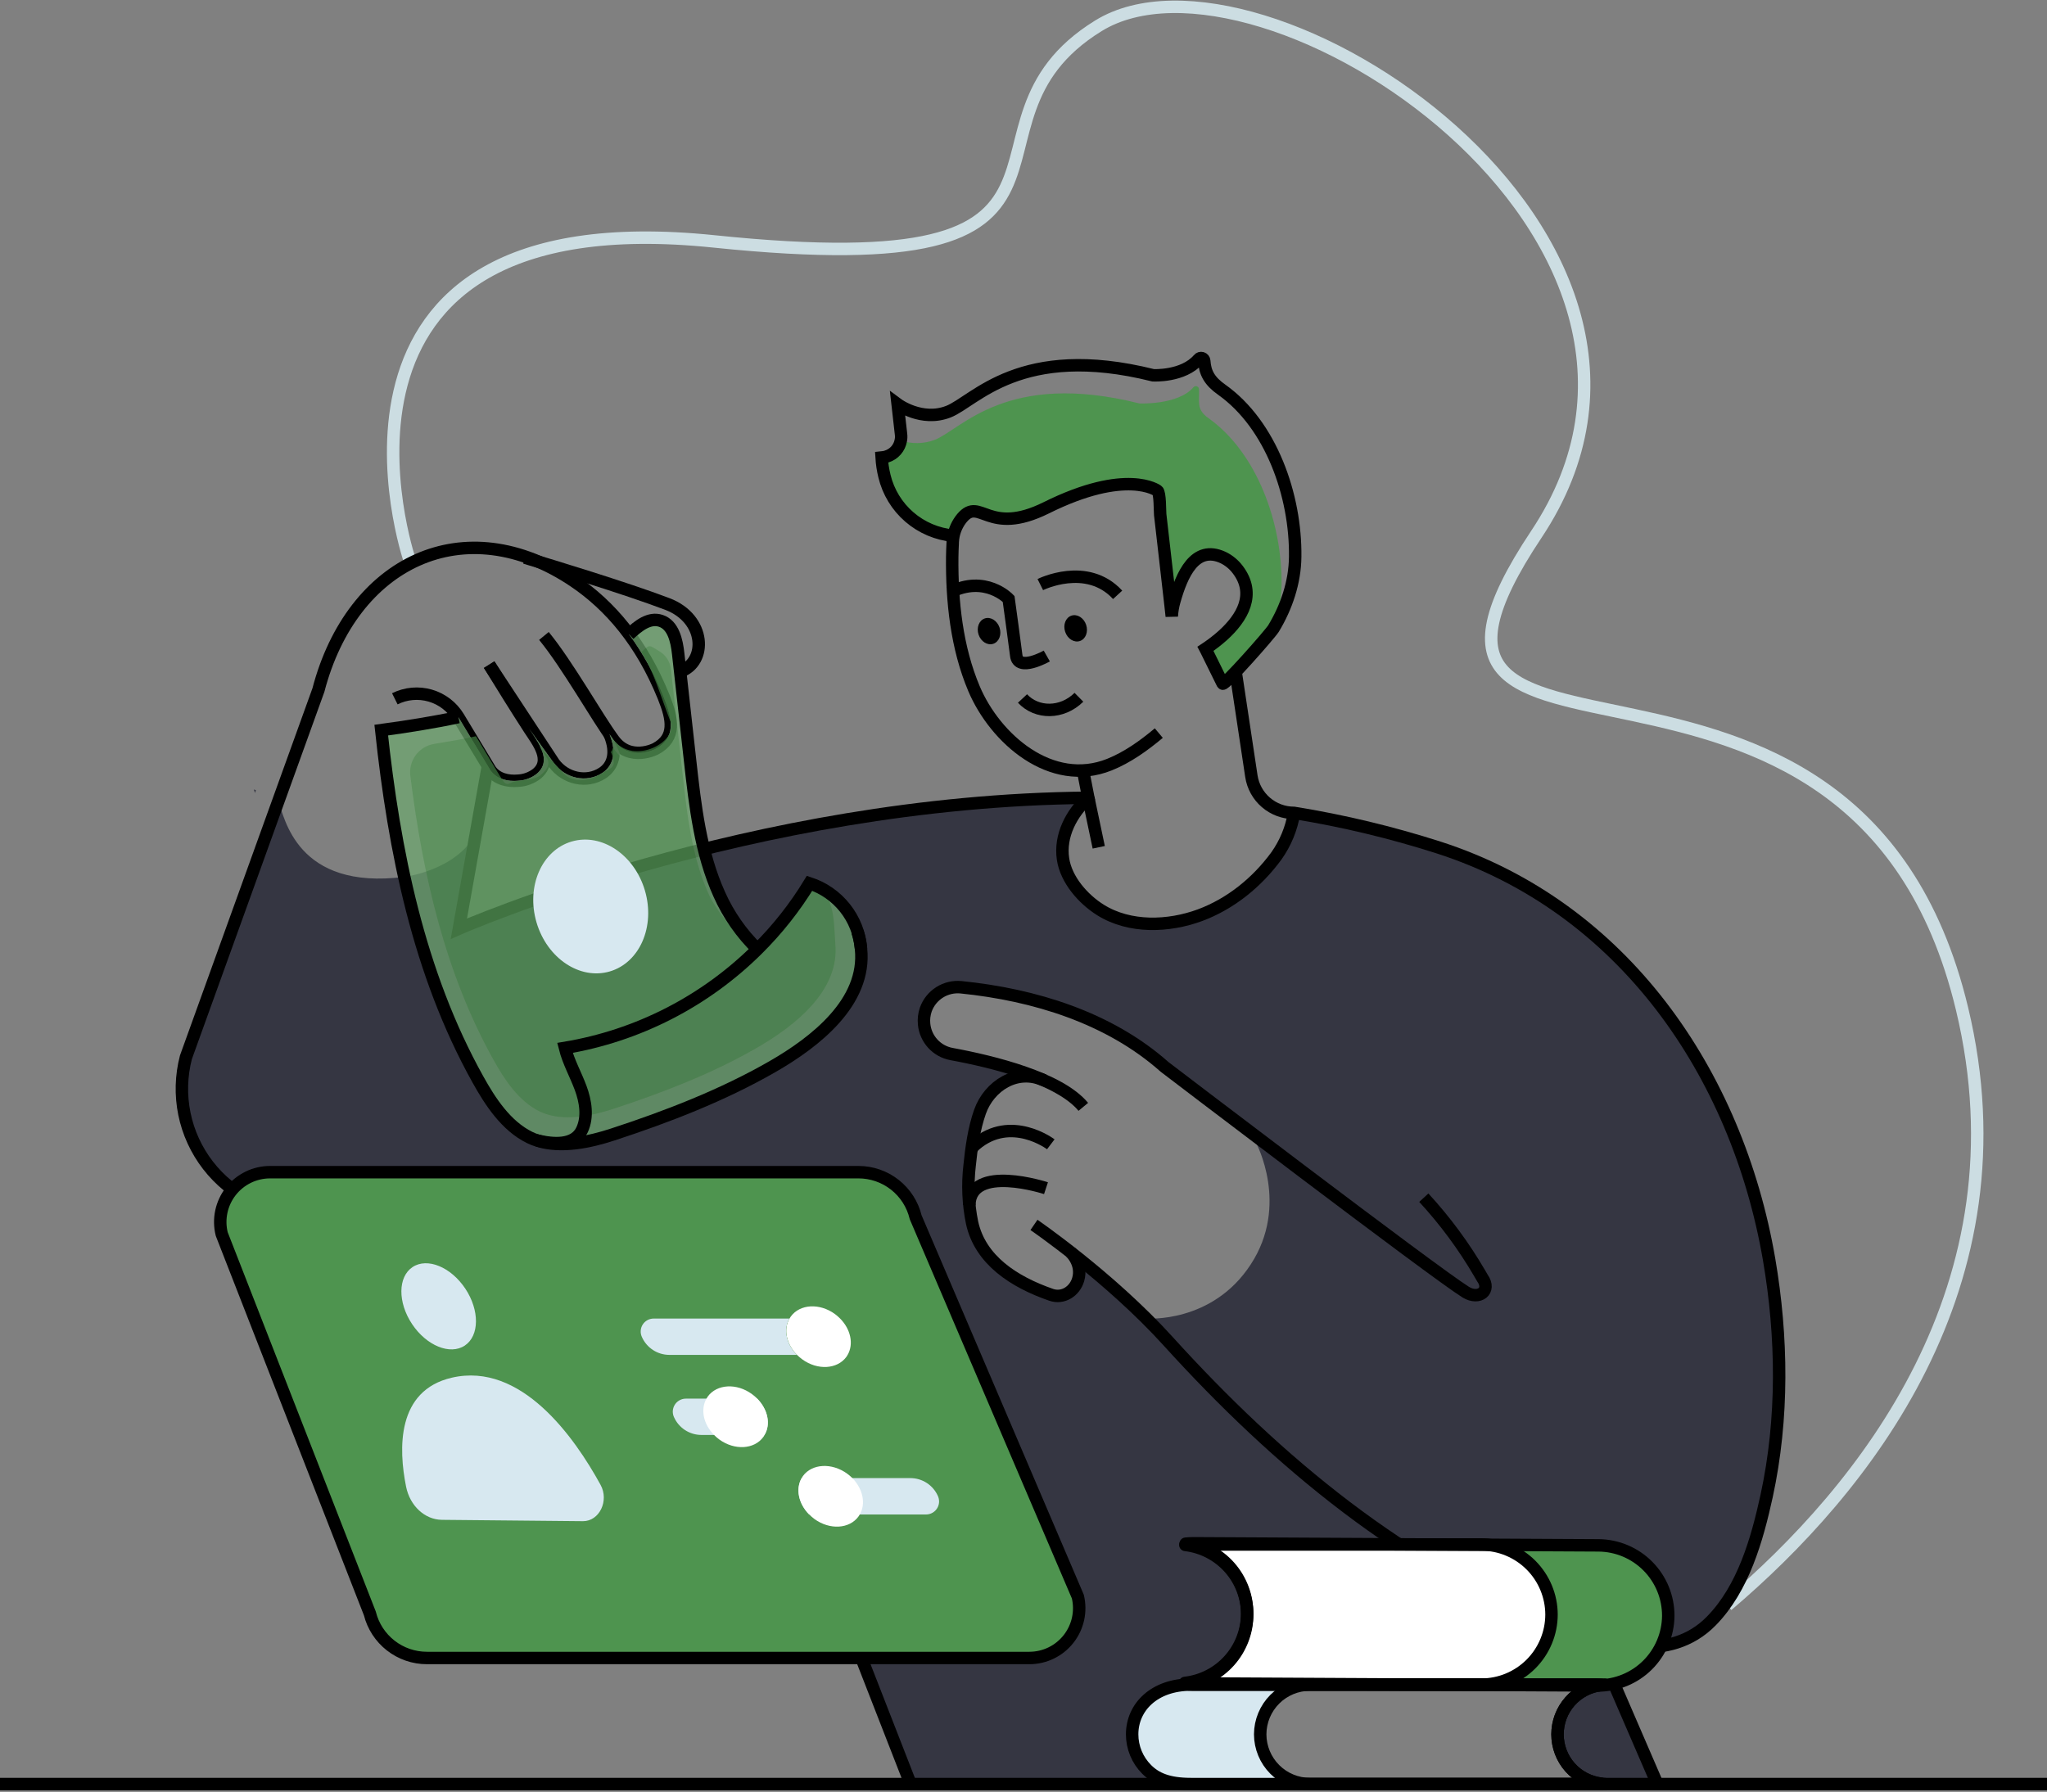 <svg width="900" height="788" viewBox="0 0 900 788" fill="none" xmlns="http://www.w3.org/2000/svg">
<rect x="0" y="0" width="900" height="788" fill="#808080" stroke="none"/>
<path d="M180 245.999C180 245.999 126.17 86.719 313.93 106.159C501.69 125.599 411.98 55.099 482.93 11.349C553.88 -32.401 762.93 103.709 675.47 234.989C588.01 366.269 815.24 246.179 862.64 443.599C891.89 565.429 819.32 655.099 759.45 705.929" stroke="#CCDDE2" stroke-width="5.47" stroke-miterlimit="10"/>
<path d="M777.76 553.722C763.65 472.012 713.69 398.892 632.52 372.722C611.756 366.065 590.523 360.967 569 357.472V357.582C567.878 364.365 565.22 370.803 561.23 376.402C552.77 387.992 541.11 397.512 527.61 402.472C513.83 407.572 496.76 408.232 483.97 400.212C476.27 395.392 468.8 386.902 467.45 377.742C465.91 367.422 471.17 357.652 478.57 350.832C415.85 351.342 356.85 361.662 309.57 373.412C311.209 380.273 313.478 386.968 316.35 393.412C320.369 402.395 326.048 410.538 333.09 417.412C341.873 408.711 349.563 398.973 355.99 388.412C362.138 390.424 367.56 394.2 371.58 399.269C375.599 404.338 378.041 410.476 378.6 416.922V417.252C381.08 440.662 358.54 458.252 339.6 469.072C317.72 481.652 293.33 491.072 269.37 498.902C259.49 502.142 246.65 504.902 236.22 501.522C235.097 501.164 234.001 500.726 232.94 500.212C222.54 495.112 215.58 484.422 210.15 474.652C194.68 446.902 184.62 416.652 177.8 385.602C130.47 391.652 125.05 359.602 122.24 351.742L81.75 464.932C79.626 473.068 79.397 481.583 81.078 489.822C82.76 498.061 86.309 505.805 91.452 512.458C96.594 519.111 103.194 524.496 110.743 528.2C118.293 531.904 126.591 533.827 135 533.822H302.62L378.76 729.122L400.34 784.552H523.6C513.6 784.552 508.13 782.112 504.16 778.132C500.06 774.03 497.752 768.471 497.74 762.672C497.74 750.672 507.59 740.832 523.6 740.832H524.73C523.52 740.832 522.36 740.722 521.15 740.612C521.9 740.531 522.644 740.407 523.38 740.242C522.587 740.223 521.796 740.163 521.01 740.062C528.231 739.209 534.923 735.846 539.915 730.559C544.907 725.273 547.882 718.4 548.32 711.142C548.34 710.765 548.34 710.388 548.32 710.012V709.432C548.148 701.991 545.303 694.86 540.308 689.343C535.312 683.825 528.497 680.29 521.11 679.382C521.95 679.312 522.75 679.242 523.56 679.242C522.83 679.062 522.02 678.952 521.26 678.842C522.46 678.732 523.67 678.652 524.83 678.652L615.01 679.132L631.6 679.202H651.29C652.2 679.202 653.12 679.202 653.99 679.312L683.24 679.462L702.78 679.572C710.947 679.64 718.753 682.94 724.493 688.75C730.233 694.559 733.439 702.405 733.41 710.572C733.4 715.19 732.329 719.743 730.28 723.882C738.664 722.809 746.438 718.932 752.34 712.882C766.41 698.512 772.47 677.002 776.66 657.882C784.07 623.822 783.63 587.932 777.76 553.722ZM549.92 556.022C532.93 582.172 504 579.822 504 579.822C504 579.822 501.6 582.162 496 572.202C490.4 562.242 474.45 555.432 474.45 555.432C473.18 565.432 470.55 580.632 444.45 560.932C418.35 541.232 426.22 512.512 428.45 497.342C430.68 482.172 439.57 477.142 439.57 477.142L450.07 471.602C450.07 471.602 419.7 463.792 418.24 463.502C416.78 463.212 389.73 440.562 417.18 434.582C444.63 428.602 487.42 452.382 495.69 457.082C503.96 461.782 552.29 502.662 552.29 502.662C552.29 502.662 567 529.912 549.92 556.022Z" fill="#353642"/>
<path d="M177.76 385.62C177.76 385.62 200.65 382.84 209.22 366.5L201.75 408.41C201.75 408.41 292.81 377.41 309.51 373.41C309.51 373.41 314.89 408.1 336.31 417.41L358.41 389.31C358.41 389.31 386.12 396.31 378.54 434.07C370.96 471.83 266.12 503.39 248.34 502.66C230.56 501.93 211.42 490.99 191.82 432.2L177.76 385.62Z" fill="#353642"/>
<path d="M215.05 292.261C220.85 301.701 226.68 311.121 232.7 320.421C236.41 326.151 243.17 334.321 235.98 340.311C233.64 342.105 230.814 343.151 227.87 343.311C223.25 343.721 218.4 342.611 215.59 338.641L201.59 315.441C198.8 310.814 194.369 307.408 189.181 305.899C183.992 304.391 178.426 304.892 173.59 307.301" stroke="black" stroke-width="5.47" stroke-miterlimit="10"/>
<path d="M268 322.818C271.66 331.518 269.18 337.128 264.9 339.948C257.9 344.538 248.53 342.338 243.57 335.638L215.1 292.308" stroke="black" stroke-width="5.47" stroke-miterlimit="10"/>
<path d="M239.15 279.661C249.51 292.261 262.58 315.661 269.81 325.431C277.04 335.201 288.22 329.311 288.22 329.311C297.3 324.421 295.76 316.311 291.79 306.461C282.01 282.281 268.05 266.201 252.48 255.661C204.23 223.021 154.73 247.101 140 303.441L81.75 464.931C79.626 473.068 79.397 481.583 81.078 489.822C82.76 498.061 86.309 505.805 91.452 512.458C96.594 519.111 103.194 524.496 110.743 528.2C118.293 531.903 126.591 533.826 135 533.821H302.62L400.37 784.561" stroke="black" stroke-width="5.47" stroke-miterlimit="10"/>
<path d="M299 295.37C311 291.21 310.45 272.07 293.42 265.61C274.61 258.47 241.21 248.37 232.82 245.85C232.768 245.81 232.705 245.786 232.64 245.78C232.05 245.6 231.64 245.45 231.32 245.38L230.85 245.23" stroke="black" stroke-width="5.47" stroke-miterlimit="10"/>
<path d="M476.3 486.739C465.8 474.119 437.06 466.969 418.3 463.509C415.147 462.917 412.272 461.316 410.107 458.948C407.943 456.58 406.607 453.573 406.3 450.379C406.082 448.225 406.331 446.049 407.03 443.999C408.148 440.852 410.291 438.172 413.114 436.388C415.937 434.604 419.278 433.819 422.6 434.159C454.6 437.399 487.6 447.469 512.01 469.159C512.01 469.159 630.34 559.459 644.47 568.249C650.3 571.789 655.74 567.609 651.79 562.049L650.55 559.929C643.595 547.993 635.363 536.848 626 526.689" stroke="black" stroke-width="5.47" stroke-miterlimit="10"/>
<path d="M478.49 350.82C329.67 352.06 201.75 408.4 201.75 408.4L214.52 336.82" stroke="black" stroke-width="5.47" stroke-miterlimit="10"/>
<path d="M709.63 740.389C709.63 740.389 693.42 736.719 689.11 749.699C684.8 762.679 680.3 783.329 711.29 784.549C742.28 785.769 724.08 779.679 722.29 769.649C720.5 759.619 709.63 740.389 709.63 740.389Z" fill="#353642"/>
<path d="M462 503.211C462 503.211 444.51 489.951 428.76 503.391C428.097 503.975 427.518 504.648 427.04 505.391" stroke="black" stroke-width="5.47" stroke-miterlimit="10"/>
<g opacity="0.77">
<path opacity="0.77" d="M243.51 335.591C248.51 342.301 257.87 344.491 264.84 339.891C269.07 337.091 271.55 331.511 267.98 322.891C268.63 323.841 269.22 324.681 269.8 325.451C277.02 335.261 288.21 329.351 288.21 329.351C297.29 324.461 295.76 316.351 291.79 306.491C287.905 296.725 282.808 287.486 276.62 278.991C280.67 275.201 285.48 271.371 290.55 273.051C296.02 274.871 297.55 281.731 298.17 287.451C298.46 290.111 298.75 292.741 299.04 295.401L303.42 334.561C304.88 347.561 306.34 360.751 309.51 373.441C311.149 380.302 313.418 386.997 316.29 393.441C320.309 402.424 325.988 410.567 333.03 417.441C341.813 408.74 349.503 399.002 355.93 388.441C362.078 390.453 367.5 394.229 371.52 399.298C375.539 404.367 377.981 410.505 378.54 416.951V417.281C381.02 440.691 358.48 458.281 339.54 469.101C317.66 481.681 293.27 491.101 269.31 498.931C259.43 502.171 246.59 504.931 236.16 501.551C235.037 501.193 233.941 500.755 232.88 500.241C222.48 495.141 215.52 484.451 210.09 474.681C184.09 427.931 173.29 374.251 167.6 321.091C178.98 319.521 190.32 317.771 201.52 315.361C201.52 315.361 201.52 315.441 201.59 315.471L214.5 336.881L215.56 338.661C218.36 342.661 223.21 343.731 227.84 343.331C230.784 343.185 233.612 342.138 235.94 340.331C243.12 334.331 236.38 326.191 232.66 320.461" fill="white"/>
<path opacity="0.77" d="M243.51 335.591C248.51 342.301 257.87 344.491 264.84 339.891C269.07 337.091 271.55 331.511 267.98 322.891C268.63 323.841 269.22 324.681 269.8 325.451C277.02 335.261 288.21 329.351 288.21 329.351C297.29 324.461 295.76 316.351 291.79 306.491C287.905 296.725 282.808 287.486 276.62 278.991C280.67 275.201 285.48 271.371 290.55 273.051C296.02 274.871 297.55 281.731 298.17 287.451C298.46 290.111 298.75 292.741 299.04 295.401L303.42 334.561C304.88 347.561 306.34 360.751 309.51 373.441C311.149 380.302 313.418 386.997 316.29 393.441C320.309 402.424 325.988 410.567 333.03 417.441C341.813 408.74 349.503 399.002 355.93 388.441C362.078 390.453 367.5 394.229 371.52 399.298C375.539 404.367 377.981 410.505 378.54 416.951V417.281C381.02 440.691 358.48 458.281 339.54 469.101C317.66 481.681 293.27 491.101 269.31 498.931C259.43 502.171 246.59 504.931 236.16 501.551C235.037 501.193 233.941 500.755 232.88 500.241C222.48 495.141 215.52 484.451 210.09 474.681C184.09 427.931 173.29 374.251 167.6 321.091C178.98 319.521 190.32 317.771 201.52 315.361C201.52 315.361 201.52 315.441 201.59 315.471L214.5 336.881L215.56 338.661C218.36 342.661 223.21 343.731 227.84 343.331C230.784 343.185 233.612 342.138 235.94 340.331C243.12 334.331 236.38 326.191 232.66 320.461" fill="#4E944F"/>
<path opacity="0.77" d="M246.58 338.761C251.01 344.761 258.58 344.001 264.84 339.891C268.62 337.391 271.72 338.121 268.53 330.411C269.12 331.251 269.2 328.411 269.72 329.041C276.17 337.801 269.8 325.421 269.8 325.421C278.8 336.791 298.39 326.081 294.8 317.291C291 307.821 287 293.821 281.93 286.821C285.93 283.041 285.16 283.601 290.25 286.611C291.617 287.489 292.762 288.674 293.593 290.071C294.425 291.468 294.92 293.039 295.04 294.661C295.45 298.471 295.86 302.121 296.27 305.841L300.17 340.841C301.48 352.471 302.78 364.221 305.61 375.541C307.073 381.662 309.102 387.634 311.67 393.381C315.25 401.291 326.75 414.461 333.03 420.491C340.84 412.741 350.2 398.491 355.93 389.021C366.93 392.401 366.45 402.921 367.23 414.411V414.711C369.45 435.601 349.33 451.291 332.47 460.961C312.93 472.191 291.16 480.591 269.77 487.591C260.95 490.491 249.49 492.991 240.18 489.931C239.176 489.614 238.196 489.222 237.25 488.761C227.97 484.201 221.75 474.671 216.9 465.941C195.67 427.811 185.82 384.521 180.4 341.121C180.002 337.873 180.881 334.599 182.851 331.987C184.821 329.375 187.728 327.63 190.96 327.121C197.05 326.121 203.12 325.121 209.15 323.781L209.32 323.861L220.84 342.971C223.35 346.521 223.76 343.741 227.89 343.381C230.5 343.151 235.56 342.641 237.58 340.951C243.99 335.611 240.37 333.401 237.05 328.291" fill="#4E944F"/>
</g>
<path d="M459.89 522.512C459.89 522.512 426.68 511.592 426.18 529.952" stroke="black" stroke-width="5.47" stroke-miterlimit="10"/>
<path opacity="0.54" d="M162.62 709.538L97.49 542.678C96.683 539.449 96.623 536.079 97.313 532.823C98.004 529.568 99.428 526.512 101.476 523.889C103.525 521.266 106.144 519.144 109.136 517.685C112.127 516.226 115.412 515.468 118.74 515.468H377.44C383.249 515.467 388.889 517.422 393.452 521.018C398.014 524.613 401.233 529.64 402.59 535.288L473.89 702.108C474.661 705.326 474.692 708.677 473.982 711.909C473.271 715.141 471.838 718.17 469.789 720.768C467.74 723.367 465.129 725.467 462.152 726.912C459.175 728.356 455.909 729.107 452.6 729.108H187.71C181.944 729.112 176.343 727.187 171.797 723.641C167.251 720.095 164.021 715.131 162.62 709.538Z" fill="white"/>
<path d="M470.7 550.658C470.7 550.658 476.09 555.598 474.04 562.658C472.52 567.888 467.32 571.188 462.17 569.398C445.77 563.728 431 554.098 427.4 537.728C425.699 529.44 425.331 520.933 426.31 512.528C427.1 504.738 428.25 496.328 430.87 488.918C434.87 477.538 447.12 469.608 459.01 475.088" stroke="black" stroke-width="5.47" stroke-miterlimit="10"/>
<path d="M162.62 709.538L97.49 542.678C96.683 539.449 96.623 536.079 97.313 532.823C98.004 529.568 99.428 526.512 101.476 523.889C103.525 521.266 106.144 519.144 109.136 517.685C112.127 516.226 115.412 515.468 118.74 515.468H377.44C383.249 515.467 388.889 517.422 393.452 521.018C398.014 524.613 401.233 529.64 402.59 535.288L473.89 702.108C474.661 705.326 474.692 708.677 473.982 711.909C473.271 715.141 471.838 718.17 469.789 720.768C467.74 723.367 465.129 725.467 462.152 726.912C459.175 728.356 455.909 729.107 452.6 729.108H187.71C181.944 729.112 176.343 727.187 171.797 723.641C167.251 720.095 164.021 715.131 162.62 709.538Z" fill="#4E944F"/>
<path d="M162.62 709.538L97.49 542.678C96.683 539.449 96.623 536.079 97.313 532.823C98.004 529.568 99.428 526.512 101.476 523.889C103.525 521.266 106.144 519.144 109.136 517.685C112.127 516.226 115.412 515.468 118.74 515.468H377.44C383.249 515.467 388.889 517.422 393.452 521.018C398.014 524.613 401.233 529.64 402.59 535.288L473.89 702.108C474.661 705.326 474.692 708.677 473.982 711.909C473.271 715.141 471.838 718.17 469.789 720.768C467.74 723.367 465.129 725.467 462.152 726.912C459.175 728.356 455.909 729.107 452.6 729.108H187.71C181.944 729.112 176.343 727.187 171.797 723.641C167.251 720.095 164.021 715.131 162.62 709.538Z" stroke="black" stroke-width="5.47" stroke-linecap="square" stroke-linejoin="round"/>
<path d="M172.15 702.818L112.06 548.818C111.317 545.839 111.263 542.73 111.901 539.727C112.539 536.724 113.853 533.905 115.744 531.486C117.634 529.067 120.051 527.11 122.81 525.764C125.57 524.418 128.6 523.718 131.67 523.718H370.33C375.688 523.716 380.891 525.519 385.1 528.835C389.309 532.151 392.279 536.788 393.53 541.998L459.32 695.908C460.03 698.878 460.058 701.97 459.402 704.952C458.746 707.934 457.422 710.728 455.531 713.125C453.641 715.522 451.231 717.46 448.484 718.792C445.737 720.125 442.723 720.818 439.67 720.818H195.29C189.979 720.823 184.819 719.054 180.628 715.794C176.436 712.533 173.453 707.967 172.15 702.818Z" fill="#4E944F"/>
<path d="M682.92 678.66L728.68 784.55" stroke="black" stroke-width="5.47" stroke-miterlimit="10"/>
<path d="M900 784.55H0" stroke="black" stroke-width="5.47" stroke-miterlimit="10"/>
<path d="M474.37 306.629C466.95 313.959 455.87 313.949 449.56 307.169" stroke="black" stroke-width="5.47" stroke-miterlimit="10"/>
<path d="M276.62 278.959C280.67 275.169 285.48 271.339 290.55 273.019C296.02 274.839 297.55 281.699 298.17 287.419C299.923 303.139 301.673 318.843 303.42 334.53C305.64 354.53 307.98 375.009 316.29 393.389C320.309 402.372 325.988 410.515 333.03 417.389" stroke="black" stroke-width="5.47" stroke-miterlimit="10"/>
<path d="M378.54 417.269V416.939C377.981 410.494 375.539 404.355 371.52 399.286C367.5 394.218 362.078 390.442 355.93 388.429C349.503 398.99 341.813 408.729 333.03 417.429C310.003 440.326 280.422 455.49 248.39 460.819C249.93 466.949 253.1 472.529 255.29 478.429C257.48 484.329 258.57 491.159 255.91 496.849C252.55 504.109 242.91 503.159 236.21 501.549C236.14 501.549 236.1 501.549 236.03 501.549" stroke="black" stroke-width="5.47" stroke-miterlimit="10"/>
<path d="M201.54 315.351C190.34 317.761 179 319.511 167.62 321.081C173.31 374.241 184.07 427.921 210.11 474.671C215.54 484.441 222.5 495.131 232.9 500.231C233.961 500.746 235.057 501.184 236.18 501.541C246.61 504.971 259.45 502.161 269.33 498.921C293.33 491.081 317.68 481.671 339.56 469.091C358.45 458.261 380.99 440.681 378.56 417.271C378.325 414.693 377.798 412.15 376.99 409.691" stroke="black" stroke-width="5.47" stroke-miterlimit="10"/>
<path d="M388.82 209.308C390.498 216.306 394.329 222.6 399.774 227.304C405.219 232.009 412.003 234.885 419.17 235.528C419.765 232.642 421.056 229.943 422.93 227.669C430.93 218.239 434.34 235.929 459.93 223.229C495.39 205.589 508.85 215.709 508.85 215.709C510.03 216.589 509.85 224.708 510.05 226.188C511.05 234.618 511.95 243.008 512.94 251.428C513.54 256.568 514.13 261.669 514.69 266.769C515.173 265.901 515.707 265.062 516.29 264.258C519.52 252.828 525.29 239.329 537.73 245.139C540.249 246.367 542.442 248.172 544.13 250.408C552.38 261.248 546.13 271.718 537.5 279.468C535.337 281.873 532.919 284.035 530.29 285.919C531.71 288.859 537.51 300.529 537.51 300.569C538.11 301.749 558.38 278.808 559.89 276.308C562.146 270.184 563.356 263.724 563.47 257.199C563.8 230.369 552.88 199.138 531.15 183.748C525.76 179.938 527.48 176.268 527.15 171.088C527.127 170.808 527.02 170.542 526.842 170.324C526.665 170.106 526.425 169.947 526.156 169.868C525.886 169.789 525.599 169.794 525.332 169.881C525.065 169.969 524.831 170.135 524.66 170.359C517.85 178.199 500.99 177.419 500.99 177.419C442.47 162.759 422.8 188.779 410.99 193.419C406.171 195.244 400.867 195.332 395.99 193.669C395.703 195.283 394.98 196.788 393.9 198.022C392.819 199.256 391.423 200.171 389.86 200.669L390.16 203.378C390.415 205.451 389.941 207.547 388.82 209.308Z" fill="#4E944F"/>
<path d="M419.21 235.572C412.043 234.928 405.259 232.052 399.814 227.348C394.369 222.644 390.537 216.349 388.86 209.352C388.203 206.668 387.788 203.93 387.62 201.172L388.08 201.122C388.709 201.075 389.328 200.94 389.92 200.722C391.483 200.224 392.879 199.309 393.96 198.075C395.04 196.842 395.763 195.336 396.05 193.722C396.233 192.827 396.27 191.908 396.16 191.002L394.66 177.762C394.66 177.762 405.24 185.632 416.98 181.032C428.72 176.432 448.43 150.412 506.98 165.032C506.98 165.032 520.2 165.812 526.98 157.972C527.151 157.748 527.385 157.582 527.652 157.495C527.919 157.407 528.206 157.403 528.476 157.482C528.745 157.561 528.985 157.72 529.162 157.937C529.34 158.155 529.447 158.422 529.47 158.702C529.82 163.892 531.74 167.562 537.14 171.362C558.87 186.762 569.79 217.982 569.45 244.812C569.35 255.942 565.65 266.932 559.94 276.362C558.43 278.862 538.16 301.802 537.56 300.622C537.56 300.622 531.76 288.912 530.34 285.972L530 285.322L530.65 284.892C533.064 283.253 535.369 281.459 537.55 279.522C546.17 271.772 552.43 261.302 544.18 250.462C542.491 248.226 540.299 246.42 537.78 245.192C525.3 239.382 519.57 252.882 516.34 264.312C515.713 266.496 515.327 268.743 515.19 271.012C515.04 269.612 514.89 268.262 514.74 266.862C514.18 261.762 513.59 256.662 512.99 251.522C511.99 243.102 511.05 234.712 510.1 226.282C509.95 224.842 510.1 216.682 508.9 215.802C508.9 215.802 495.43 205.682 459.98 223.322C434.39 236.022 430.98 218.322 422.98 227.762C421.106 230.037 419.815 232.735 419.22 235.622C419.037 236.549 418.92 237.488 418.87 238.432C418.851 238.554 418.851 238.679 418.87 238.802C418.75 240.872 418.71 242.932 418.66 244.952C418.47 264.442 420.61 284.802 428.26 302.902C437.56 324.842 462.17 346.482 487.76 336.252C495.76 333.042 502.93 327.872 509.49 322.382" stroke="black" stroke-width="5.47" stroke-miterlimit="10"/>
<path d="M436.722 283.106C439.267 282.254 440.495 279.067 439.465 275.988C438.435 272.908 435.536 271.102 432.99 271.954C430.445 272.805 429.217 275.992 430.247 279.072C431.278 282.152 434.177 283.958 436.722 283.106Z" fill="black"/>
<path d="M474.798 281.887C477.343 281.036 478.571 277.849 477.541 274.769C476.51 271.689 473.612 269.883 471.066 270.735C468.521 271.587 467.293 274.774 468.323 277.853C469.353 280.933 472.252 282.739 474.798 281.887Z" fill="black"/>
<path d="M460.24 288.482C460.24 288.482 447.57 295.672 446.8 288.212C446.56 285.912 443.46 263.382 443.46 263.382C443.46 263.382 433.22 252.532 417.53 260.552" stroke="black" stroke-width="5.47" stroke-miterlimit="10"/>
<path d="M457.39 257.069C457.39 257.069 477.85 246.849 491.39 261.579" stroke="black" stroke-width="5.47" stroke-miterlimit="10"/>
<path d="M476.15 338.761L478.5 350.821C471.09 357.651 465.85 367.441 467.38 377.751C468.74 386.891 476.22 395.401 483.89 400.191C496.71 408.191 513.76 407.561 527.56 402.471C541.05 397.471 552.72 387.981 561.18 376.401C565.164 370.803 567.818 364.37 568.94 357.591V357.471" stroke="black" stroke-width="5.47" stroke-miterlimit="10"/>
<path d="M478.5 350.82L483.08 372.6" stroke="black" stroke-width="5.47" stroke-miterlimit="10"/>
<path d="M543.27 295.371L550.19 341.321C550.872 345.819 553.146 349.923 556.598 352.886C560.05 355.85 564.45 357.477 569 357.471C590.537 360.961 611.782 366.055 632.56 372.711C713.73 398.891 763.69 472.011 777.8 553.711C783.67 587.921 784.11 623.801 776.74 657.821C772.55 676.971 766.49 698.481 752.42 712.821C734.15 731.521 706.11 723.821 684.52 715.371C617.49 689.301 561.74 642.921 513.6 589.821C487.86 561.421 454.6 538.661 454.6 538.661" stroke="black" stroke-width="5.47" stroke-miterlimit="10"/>
<path d="M194.3 668.352C186.78 668.282 180.23 662.212 178.54 653.762C175.2 637.142 174.32 611.442 198.69 605.832C229.14 598.832 252.56 631.992 264.04 652.952C267.9 659.952 263.53 668.952 256.34 668.952L194.3 668.352Z" fill="#D7E8F0"/>
<path d="M204.353 591.72C210.817 587.418 210.917 576.204 204.574 566.673C198.232 557.141 187.85 552.901 181.385 557.203C174.92 561.505 174.821 572.719 181.163 582.25C187.506 591.782 197.888 596.022 204.353 591.72Z" fill="#D7E8F0"/>
<path d="M704.77 740.938C704.3 741.008 703.77 741.078 703.31 741.188H703.13L632 740.818L525.27 740.268C524.86 740.268 524.46 740.268 524.06 740.268C523.267 740.249 522.476 740.189 521.69 740.088C528.921 739.248 535.624 735.884 540.62 730.589C545.615 725.294 548.583 718.406 549 711.138C549.02 710.762 549.02 710.385 549 710.008V709.428C548.971 702.317 546.493 695.433 541.983 689.934C537.474 684.436 531.208 680.658 524.24 679.238C523.51 679.058 522.71 678.948 521.94 678.838C523.15 678.728 524.35 678.648 525.52 678.648L615.69 679.128L632.29 679.198L654.68 679.308C662.346 680.008 669.476 683.542 674.675 689.22C679.873 694.897 682.767 702.31 682.79 710.008C682.791 711.461 682.681 712.912 682.46 714.348C681.394 721.677 677.733 728.38 672.143 733.237C666.553 738.095 659.406 740.785 652 740.818H706.18C703.06 740.818 703.93 740.818 704.77 740.938Z" fill="white"/>
<path d="M560.49 778.132C562.522 780.175 564.939 781.795 567.601 782.897C570.264 783.999 573.119 784.561 576 784.552H523.62C513.62 784.552 508.16 782.112 504.18 778.132C500.09 774.024 497.787 768.468 497.77 762.672C497.77 750.672 507.61 740.832 523.62 740.832H576C571.676 740.825 567.447 742.102 563.849 744.502C560.251 746.901 557.446 750.314 555.791 754.309C554.135 758.304 553.702 762.701 554.548 766.942C555.393 771.183 557.479 775.077 560.54 778.132H560.49Z" fill="#D7E8F0"/>
<path d="M733.48 710.558C733.467 715.177 732.392 719.731 730.34 723.868C728.874 726.996 726.863 729.837 724.4 732.258C720.339 736.282 715.239 739.097 709.67 740.388C707.374 740.918 705.026 741.187 702.67 741.188C703.15 741.078 703.67 741.008 704.13 740.938C703.29 740.858 702.42 740.828 705.55 740.828H651.36C658.771 740.8 665.925 738.11 671.519 733.25C677.113 728.39 680.776 721.682 681.84 714.348C682.061 712.912 682.171 711.461 682.17 710.008C682.147 702.309 679.252 694.895 674.051 689.217C668.85 683.539 661.718 680.006 654.05 679.308L683.3 679.458L702.84 679.568C711.006 679.637 718.812 682.935 724.553 688.742C730.295 694.549 733.504 702.392 733.48 710.558Z" fill="#4E944F"/>
<path d="M733.48 710.55C733.419 718.721 730.123 726.534 724.312 732.279C718.502 738.024 710.651 741.232 702.48 741.2L524.56 740.28C523.37 740.28 522.18 740.19 520.98 740.07C528.48 739.22 535.407 735.649 540.45 730.032C545.492 724.416 548.299 717.145 548.339 709.597C548.378 702.05 545.647 694.75 540.664 689.081C535.68 683.412 528.791 679.768 521.3 678.84C522.489 678.715 523.684 678.655 524.88 678.66L702.8 679.58C710.97 679.636 718.785 682.926 724.535 688.73C730.285 694.534 733.501 702.38 733.48 710.55Z" stroke="black" stroke-width="5.47" stroke-linecap="square" stroke-linejoin="round"/>
<path d="M682.15 709.999C682.134 718.168 678.882 725.998 673.105 731.774C667.329 737.551 659.499 740.803 651.33 740.819H524.74C523.544 740.812 522.349 740.745 521.16 740.619C528.654 739.729 535.562 736.121 540.575 730.479C545.587 724.836 548.355 717.551 548.355 710.004C548.355 702.457 545.587 695.172 540.575 689.529C535.562 683.887 528.654 680.279 521.16 679.389C522.35 679.279 523.55 679.199 524.74 679.199H651.33C659.495 679.217 667.32 682.468 673.096 688.239C678.871 694.011 682.126 701.834 682.15 709.999Z" stroke="black" stroke-width="5.47" stroke-linecap="square" stroke-linejoin="round"/>
<path d="M497.77 762.678C497.769 765.546 498.334 768.386 499.432 771.036C500.531 773.685 502.14 776.092 504.17 778.118C508.17 782.118 513.6 784.548 523.61 784.548H705.54C702.41 784.548 703.26 784.488 704.11 784.408C698.787 783.782 693.879 781.223 690.317 777.217C686.755 773.212 684.788 768.038 684.788 762.678C684.788 757.318 686.755 752.145 690.317 748.139C693.879 744.134 698.787 741.575 704.11 740.948C703.26 740.868 702.41 740.808 705.54 740.808H523.61C507.59 740.818 497.77 750.658 497.77 762.678Z" stroke="black" stroke-width="5.47" stroke-linecap="square" stroke-linejoin="round"/>
<path d="M554.07 762.678C554.083 768.475 556.392 774.03 560.49 778.128C564.589 782.227 570.144 784.535 575.94 784.548H701.57C702.41 784.548 703.26 784.488 704.11 784.408C698.787 783.782 693.879 781.223 690.317 777.217C686.755 773.212 684.788 768.038 684.788 762.678C684.788 757.318 686.755 752.145 690.317 748.139C693.879 744.134 698.787 741.575 704.11 740.948C703.26 740.868 702.41 740.808 701.57 740.808H575.94C570.145 740.824 564.591 743.133 560.493 747.231C556.395 751.329 554.086 756.883 554.07 762.678Z" stroke="black" stroke-width="5.47" stroke-linecap="square" stroke-linejoin="round"/>
<path d="M350.42 595.82H294.3C291.732 595.816 289.221 595.064 287.073 593.658C284.925 592.252 283.232 590.252 282.2 587.9C281.802 587.025 281.631 586.063 281.705 585.104C281.778 584.145 282.093 583.221 282.62 582.416C283.147 581.612 283.869 580.954 284.719 580.503C285.569 580.053 286.518 579.825 287.48 579.84H347.14C344.33 584.57 345.76 591.14 350.42 595.82Z" fill="#D7E8F0"/>
<path d="M386.71 590.038C386.707 591.568 386.099 593.034 385.017 594.115C383.936 595.197 382.47 595.806 380.94 595.808H350.42C345.76 591.138 344.33 584.568 347.14 579.808H374.09C376.655 579.809 379.164 580.554 381.314 581.952C383.463 583.351 385.161 585.344 386.2 587.688C386.523 588.431 386.696 589.229 386.71 590.038Z" fill="#4E944F"/>
<path d="M372.67 595.819C372.512 596.124 372.328 596.415 372.12 596.689C368.12 602.159 359.43 602.689 352.68 597.749C351.882 597.16 351.127 596.515 350.42 595.819C345.76 591.149 344.33 584.579 347.14 579.819C347.298 579.514 347.482 579.223 347.69 578.949C351.69 573.439 360.34 572.949 367.09 577.849C367.903 578.457 368.668 579.126 369.38 579.849C374 584.499 375.44 591.029 372.67 595.819Z" fill="white"/>
<path d="M400.82 625.271C400.809 626.802 400.194 628.267 399.107 629.346C398.021 630.425 396.551 631.031 395.02 631.031H336.13C338.97 626.251 337.55 619.731 332.88 615.031H388.2C390.769 615.032 393.281 615.78 395.432 617.184C397.582 618.589 399.277 620.589 400.31 622.941C400.64 623.674 400.813 624.467 400.82 625.271Z" fill="#4E944F"/>
<path d="M336.13 631.028H308.42C305.855 631.03 303.344 630.286 301.194 628.887C299.044 627.488 297.347 625.494 296.31 623.148C295.983 622.414 295.81 621.622 295.8 620.818C295.799 620.062 295.947 619.312 296.236 618.612C296.525 617.913 296.949 617.278 297.484 616.742C298.019 616.207 298.655 615.783 299.354 615.494C300.054 615.205 300.803 615.057 301.56 615.058H332.88C337.55 619.728 339 626.248 336.13 631.028Z" fill="#D7E8F0"/>
<path d="M336.13 631.029C336 631.343 335.828 631.639 335.62 631.909C331.62 637.409 322.96 637.909 316.22 632.999C315.404 632.391 314.636 631.722 313.92 630.999C309.29 626.329 307.87 619.809 310.64 614.999C310.8 614.691 310.984 614.397 311.19 614.119C315.19 608.649 323.88 608.119 330.62 613.069C331.423 613.652 332.178 614.297 332.88 614.999C337.55 619.729 339 626.249 336.13 631.029Z" fill="white"/>
<path d="M355.75 666.001H320.49C317.926 665.998 315.418 665.252 313.269 663.854C311.119 662.455 309.421 660.464 308.38 658.121C307.983 657.243 307.814 656.279 307.888 655.319C307.963 654.358 308.278 653.432 308.805 652.625C309.333 651.819 310.055 651.158 310.905 650.705C311.756 650.251 312.706 650.02 313.67 650.031H352.47C349.69 654.821 351.12 661.331 355.75 666.001Z" fill="#4E944F"/>
<path d="M412.89 660.28C412.882 661.801 412.271 663.258 411.192 664.33C410.112 665.402 408.651 666.002 407.13 666H355.75C351.12 661.33 349.69 654.81 352.47 650H400.27C402.838 650 405.351 650.749 407.502 652.153C409.652 653.558 411.347 655.558 412.38 657.91C412.709 658.657 412.883 659.463 412.89 660.28Z" fill="#D7E8F0"/>
<path d="M378 666.001C377.84 666.308 377.656 666.602 377.45 666.881C373.45 672.381 364.8 672.881 358.05 667.971C357.239 667.36 356.474 666.692 355.76 665.971C351.13 661.301 349.7 654.781 352.48 649.971C352.633 649.662 352.813 649.367 353.02 649.091C357.02 643.621 365.71 643.151 372.46 648.041C373.262 648.624 374.018 649.269 374.72 649.971C379.38 654.701 380.8 661.261 378 666.001Z" fill="white"/>
<path d="M111.61 347.191L112.49 347.441L112.16 348.721C111.951 348.221 111.767 347.71 111.61 347.191Z" fill="#353642"/>
<path d="M268.106 427.195C281.27 423.331 288.186 407.409 283.555 391.633C278.924 375.858 264.499 366.201 251.336 370.065C238.172 373.93 231.256 389.851 235.887 405.627C240.518 421.403 254.943 431.059 268.106 427.195Z" fill="#D7E8F0"/>
</svg>
